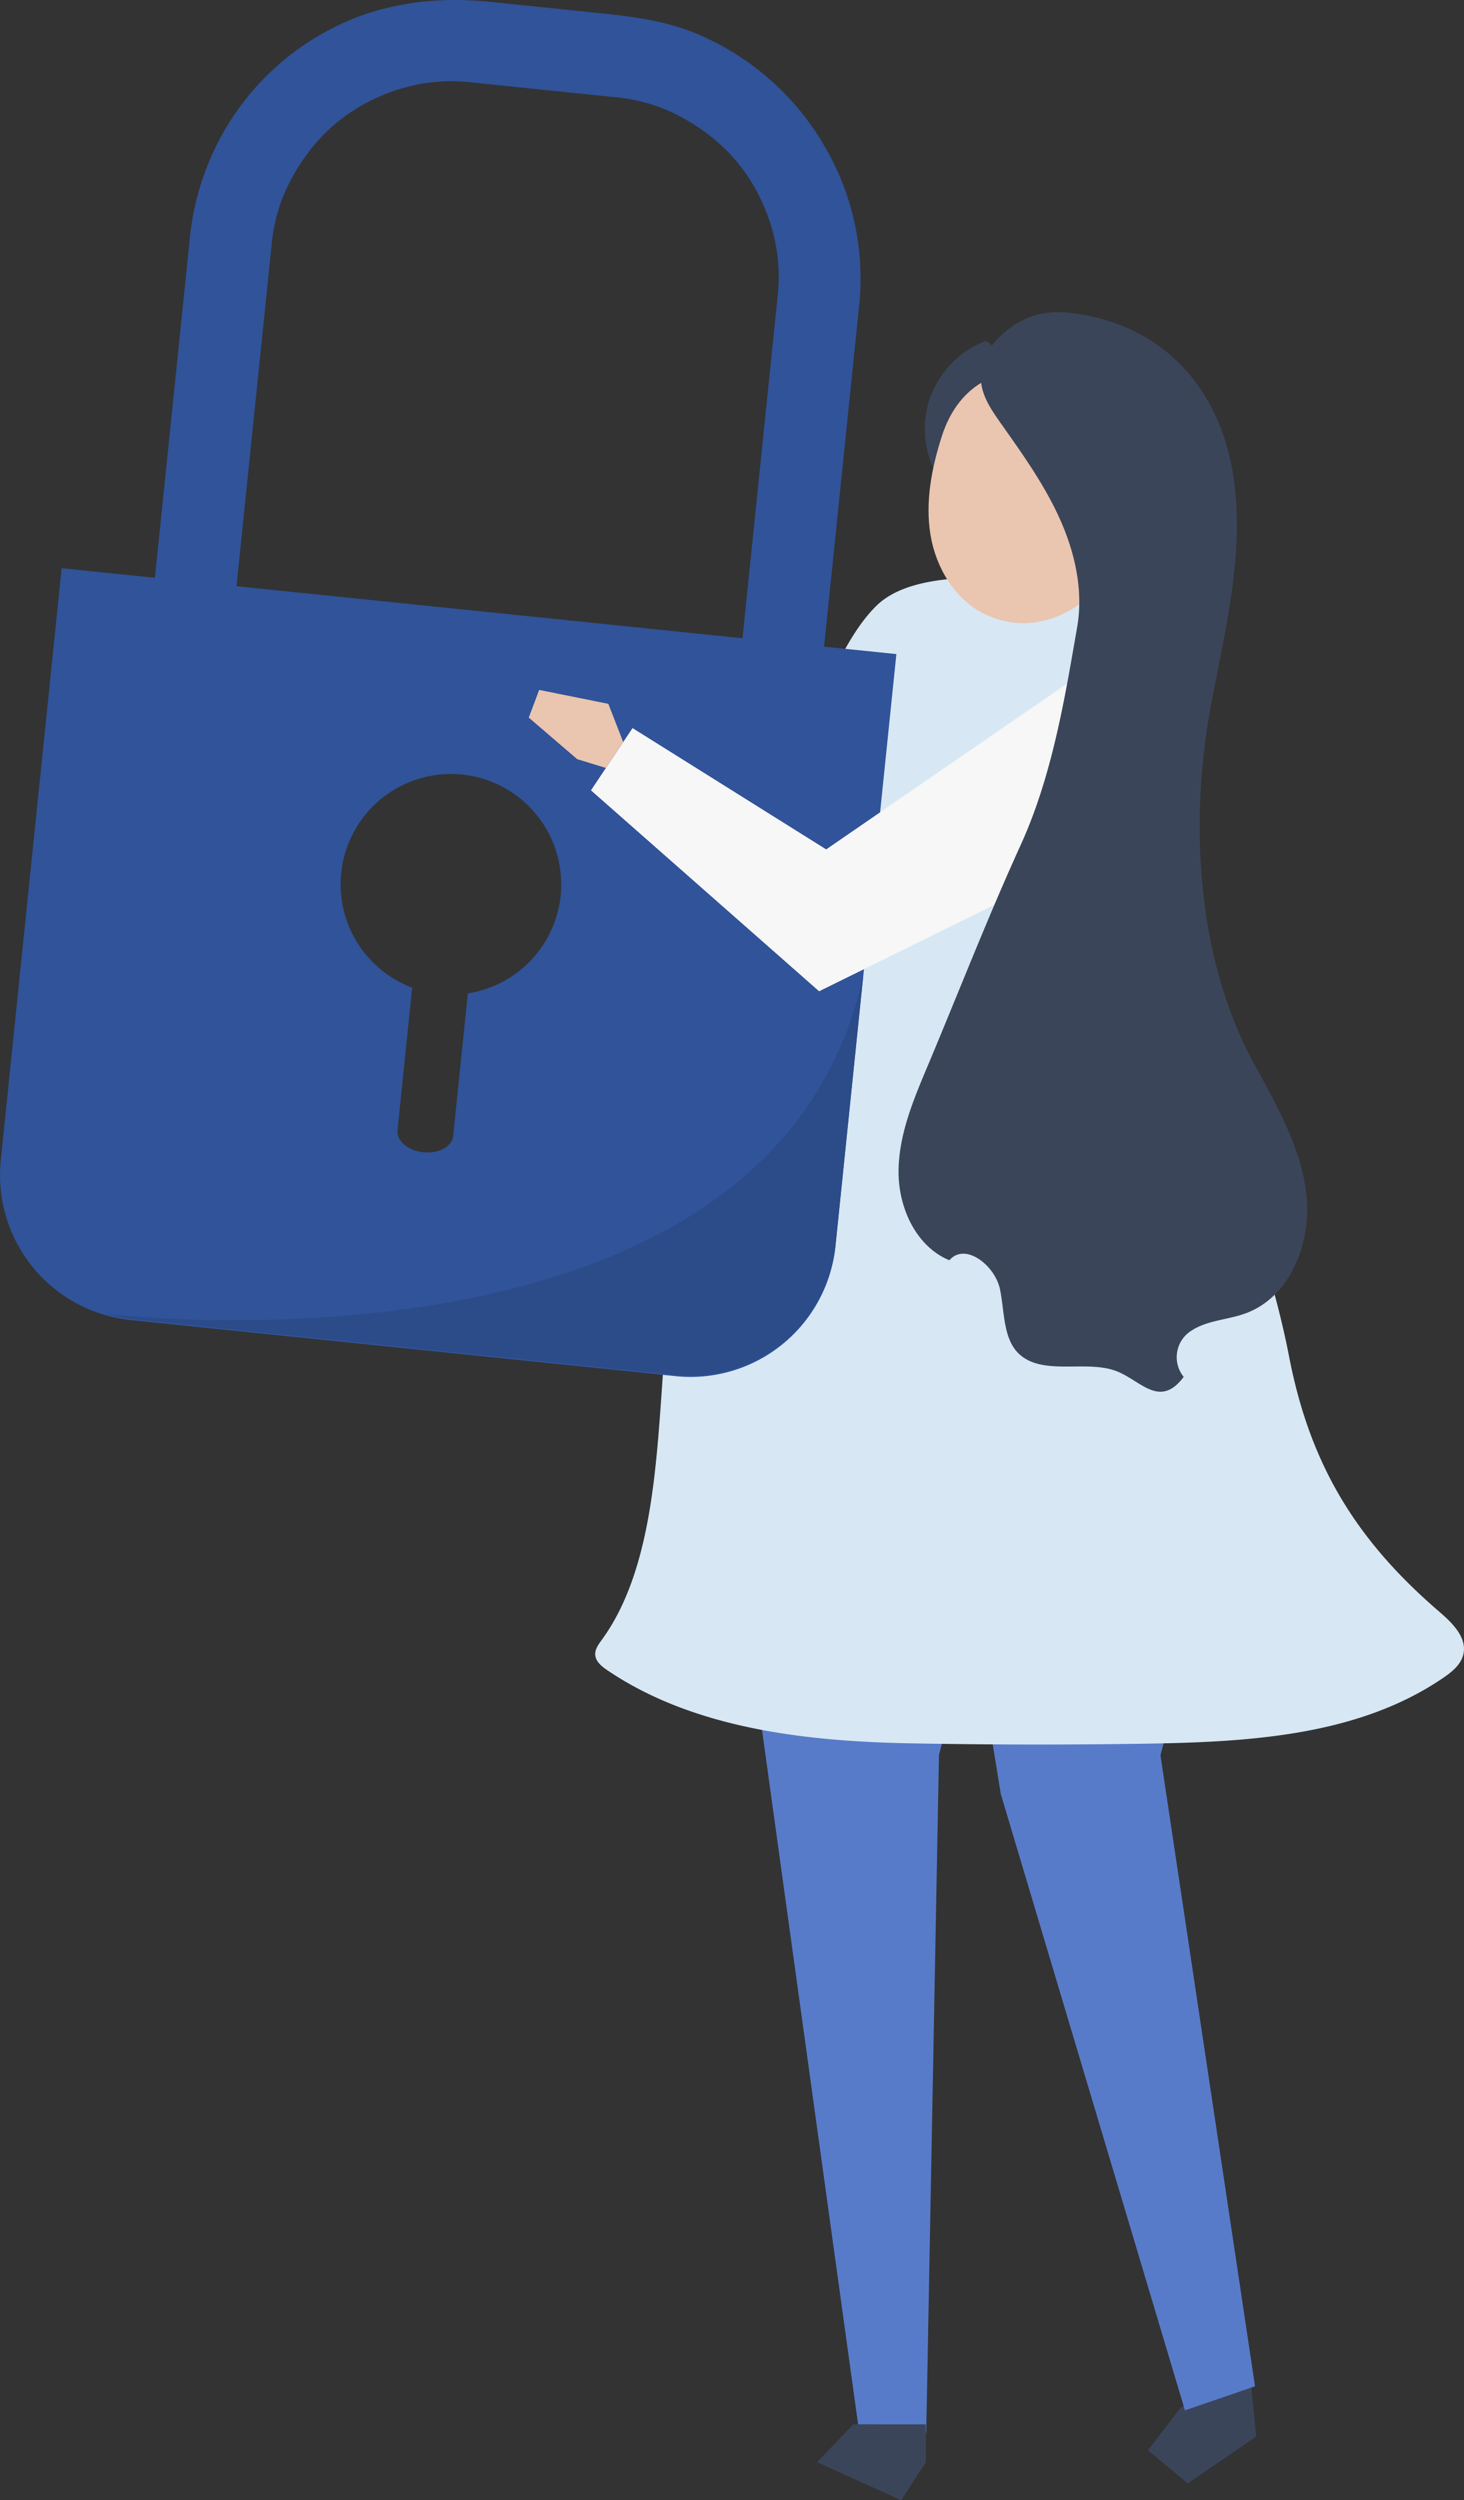 <svg xmlns="http://www.w3.org/2000/svg" width="408.708" height="697.808" viewBox="0 0 408.708 697.808">
  <rect x="0" y="0" width="408.708" height="697.808" fill="#333333" stroke="none"/>
  <g id="g10" transform="translate(-872.925 871.613)">
    <path id="path44" d="M1222.576-202.088l1.053,10.5-19.093,13.076-11.127-9.217,9.02-11.791,19.093-13.076,1.053,10.5" fill="#3b455a"/>
    <path id="path46" d="M1222.414-523.195l3.2,31.9-28.721,109.561,26.4,176.128-19.564,6.72-51.4-171.978-8.135-50.024.4-105.884,77.824,3.579" fill="#587bc9"/>
    <path id="path48" d="M1071.957-487.793l40.848,295.123,18.7.019,3.551-189.145,34.163-132.728-97.261,26.731" fill="#587bc9"/>
    <path id="path50" d="M1131.4-189.6l-.011,5.213-6.9,10.58-23.435-10.611L1111.178-195l20.221.02v5.387" fill="#3b455a"/>
    <path id="path52" d="M1118.735-703.56c14.113-11.661,48.108-4.915,66-4.9C1188.42-669.2,1195.576-630,1204.344-591.6c7.577,33.183,22.052,65.539,28.476,98.674,5.729,29.552,18.257,50.805,41.832,71.066,3.673,3.159,7.9,7.256,6.8,11.973-.663,2.845-3.136,4.863-5.547,6.513-23.805,16.291-54.388,17.96-83.23,18.419q-32.852.524-65.708-.1c-28.531-.544-60.27-3.931-84.581-20.46-1.535-1.043-3.173-2.389-3.288-4.241-.1-1.589.967-2.98,1.9-4.269,17.016-23.46,15.088-62.293,18.427-89.778,3.769-31.021,7.553-62.128,14.989-92.478a392.815,392.815,0,0,1,18.983-57.706c5.939-14.243,13.032-37.572,24.174-48.529.369-.363.756-.712,1.16-1.044" fill="#d7e8f4"/>
    <path id="path54" d="M1102.789-831.373a74.524,74.524,0,0,0-34.461-30.444c-9.78-4.264-19.969-5.312-29.823-6.324l-28.672-2.949c-13.324-1.372-25.3-.052-36.611,4.032a73.359,73.359,0,0,0-36.135,29.375A74.814,74.814,0,0,0,925.9-804.931L910.315-653.393l22.783,2.344,15.664-152.29a47.4,47.4,0,0,1,4.256-15.843,55.9,55.9,0,0,1,9.992-14.589,49.046,49.046,0,0,1,15.48-10.713,49.982,49.982,0,0,1,18.692-4.433c.309-.02,1.3-.056,3.765.036,1.031.037,2.137.121,3.484.259l40.137,4.129a47.862,47.862,0,0,1,16,4.271,55.9,55.9,0,0,1,14.591,9.993,49.033,49.033,0,0,1,10.713,15.48,50,50,0,0,1,4.433,18.691c.02.312.056,1.3-.036,3.767-.039,1.031-.12,2.125-.255,3.443l-15.668,152.329,22.783,2.343,15.664-152.29a72.763,72.763,0,0,0-10.008-44.9" fill="#305399"/>
    <path id="path56" d="M1003.532-594.364l-4.092,39.785c-.3,2.955-3.995,5-8.241,4.559l-.156-.015c-4.248-.437-7.445-3.187-7.141-6.143l4.092-39.785a30.8,30.8,0,0,1-19.811-31.981,30.791,30.791,0,0,1,33.779-27.477,30.789,30.789,0,0,1,27.476,33.779,30.8,30.8,0,0,1-25.905,27.279m-113.4-118.664L873.142-547.8a40.678,40.678,0,0,0,36.3,44.627l152.106,15.645a40.677,40.677,0,0,0,44.625-36.3l16.995-165.23L890.136-713.028" fill="#305399"/>
    <path id="path58" d="M1065.76-487.669a41.177,41.177,0,0,1-4.211-.216L909.443-503.529a40.932,40.932,0,0,1-6.76-1.287h0c.143,0,3.792.425,10.043.852s15.108.852,25.663.852c55.252,0,157.037-11.677,175.508-96.148l-7.723,75.072a40.679,40.679,0,0,1-40.415,36.519" fill="#2b4b89"/>
    <path id="path64" d="M1191.533-695.057l-87.963,60.511-54.057-33.86-11.608,17.376,63.694,56.084,87.94-43.379,1.993-56.732" fill="#f7f7f7"/>
    <path id="path66" d="M1160.516-752.717c-11.5,1.661-20.671,6.4-23.313,17.715a26.719,26.719,0,0,1-5.256-23.583,26.714,26.714,0,0,1,16.232-17.9,30.406,30.406,0,0,1,12.343,19.4l-.005,4.368" fill="#3b455a"/>
    <path id="path68" d="M1148.066-700.1c-8.456-3.988-13.827-12.941-15.363-22.163s.3-18.7,3.155-27.6c9.512-29.62,46.759-19.672,54.58,6.241,6.816,22.584-17.787,55.117-42.372,43.52" fill="#eac5b0"/>
    <path id="path70" d="M1158.216-493.053c-5.375-4.093-4.744-12.136-6.128-18.749s-9.712-13.2-14.112-8.069c-9.34-3.852-14.243-14.675-14.2-24.777s4.027-19.721,7.947-29.033c8.688-20.633,16.82-41.619,26.1-61.989,8.776-19.257,12.273-40.455,15.821-60.96,1.777-10.277-.651-20.923-4.963-30.419s-10.435-18.035-16.452-26.555c-2.5-3.543-5.079-7.319-5.441-11.643-.4-4.779,2.073-9.467,5.6-12.723,5.424-5.008,11.381-7.1,18.543-6.38,25.14,2.515,42.143,19.683,46.213,45.043,3.443,21.441-2.125,43.149-6.14,64.491-6.037,32.091-4.047,70.3,11.609,99.313,6.381,11.821,13.471,23.769,15.007,37.115s-4.311,28.671-16.915,33.316c-4.924,1.816-10.516,1.911-14.956,4.712a8.735,8.735,0,0,0-2.363,13.04c-6.657,8.848-11.884,1.149-18.577-1.531-8.161-3.268-19.715,1.039-26.592-4.2" fill="#3b455a"/>
    <path id="path72" d="M1046.909-664.508l-4.151-10.665-19.315-3.883-2.9,7.724,13.511,11.6,8.023,2.46,4.836-7.24" fill="#eac5b0"/>
  </g>
</svg>

